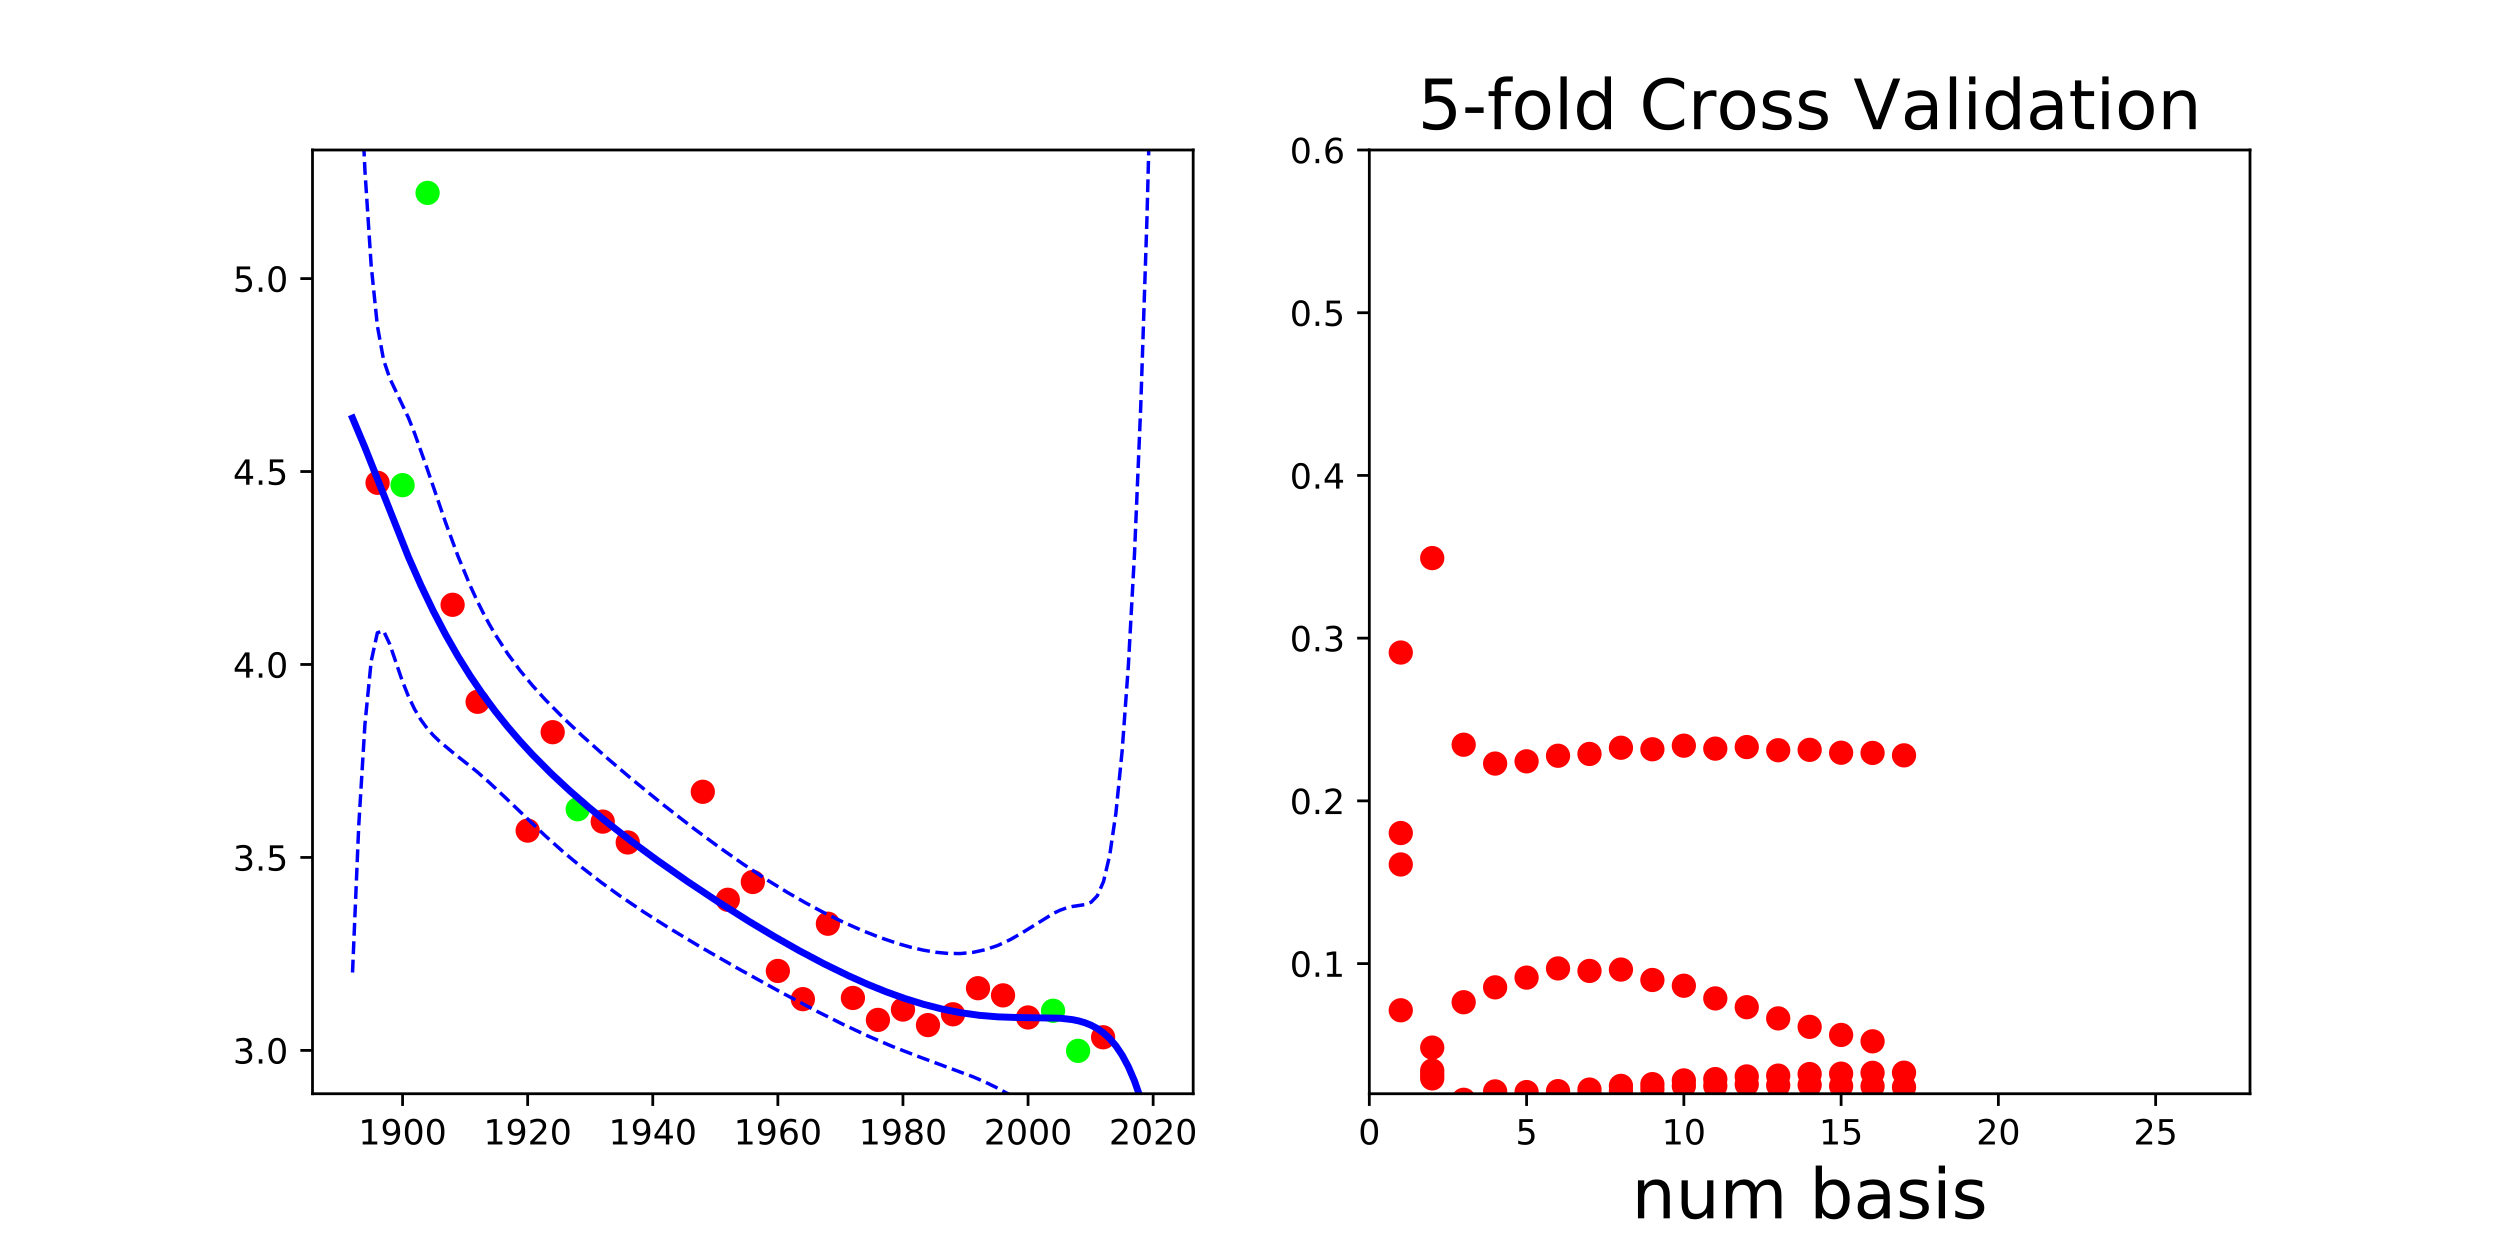 <?xml version="1.0" encoding="utf-8" standalone="no"?>
<!DOCTYPE svg PUBLIC "-//W3C//DTD SVG 1.1//EN"
  "http://www.w3.org/Graphics/SVG/1.1/DTD/svg11.dtd">
<!-- Created with matplotlib (http://matplotlib.org/) -->
<svg height="360pt" version="1.1" viewBox="0 0 720 360" width="720pt" xmlns="http://www.w3.org/2000/svg" xmlns:xlink="http://www.w3.org/1999/xlink">
 <defs>
  <style type="text/css">
*{stroke-linecap:butt;stroke-linejoin:round;}
  </style>
 </defs>
 <g id="figure_1">
  <g id="patch_1">
   <path d="M 0 360 
L 720 360 
L 720 0 
L 0 0 
z
" style="fill:none;"/>
  </g>
  <g id="axes_1">
   <g id="patch_2">
    <path d="M 90 315 
L 343.636 315 
L 343.636 43.2 
L 90 43.2 
z
" style="fill:none;"/>
   </g>
   <g id="matplotlib.axis_1">
    <g id="xtick_1">
     <g id="line2d_1">
      <defs>
       <path d="M 0 0 
L 0 3.5 
" id="m8888d5ad5f" style="stroke:#000000;stroke-width:0.8;"/>
      </defs>
      <g>
       <use style="stroke:#000000;stroke-width:0.8;" x="115.94" xlink:href="#m8888d5ad5f" y="315"/>
      </g>
     </g>
     <g id="text_1">
      <!-- 1900 -->
      <defs>
       <path d="M 12.406 8.297 
L 28.516 8.297 
L 28.516 63.922 
L 10.984 60.406 
L 10.984 69.391 
L 28.422 72.906 
L 38.281 72.906 
L 38.281 8.297 
L 54.391 8.297 
L 54.391 0 
L 12.406 0 
z
" id="DejaVuSans-31"/>
       <path d="M 10.984 1.516 
L 10.984 10.5 
Q 14.703 8.734 18.5 7.812 
Q 22.312 6.891 25.984 6.891 
Q 35.75 6.891 40.891 13.453 
Q 46.047 20.016 46.781 33.406 
Q 43.953 29.203 39.594 26.953 
Q 35.25 24.703 29.984 24.703 
Q 19.047 24.703 12.672 31.312 
Q 6.297 37.938 6.297 49.422 
Q 6.297 60.641 12.938 67.422 
Q 19.578 74.219 30.609 74.219 
Q 43.266 74.219 49.922 64.516 
Q 56.594 54.828 56.594 36.375 
Q 56.594 19.141 48.406 8.859 
Q 40.234 -1.422 26.422 -1.422 
Q 22.703 -1.422 18.891 -0.688 
Q 15.094 0.047 10.984 1.516 
z
M 30.609 32.422 
Q 37.25 32.422 41.125 36.953 
Q 45.016 41.5 45.016 49.422 
Q 45.016 57.281 41.125 61.844 
Q 37.25 66.406 30.609 66.406 
Q 23.969 66.406 20.094 61.844 
Q 16.219 57.281 16.219 49.422 
Q 16.219 41.5 20.094 36.953 
Q 23.969 32.422 30.609 32.422 
z
" id="DejaVuSans-39"/>
       <path d="M 31.781 66.406 
Q 24.172 66.406 20.328 58.906 
Q 16.5 51.422 16.5 36.375 
Q 16.5 21.391 20.328 13.891 
Q 24.172 6.391 31.781 6.391 
Q 39.453 6.391 43.281 13.891 
Q 47.125 21.391 47.125 36.375 
Q 47.125 51.422 43.281 58.906 
Q 39.453 66.406 31.781 66.406 
z
M 31.781 74.219 
Q 44.047 74.219 50.516 64.516 
Q 56.984 54.828 56.984 36.375 
Q 56.984 17.969 50.516 8.266 
Q 44.047 -1.422 31.781 -1.422 
Q 19.531 -1.422 13.062 8.266 
Q 6.594 17.969 6.594 36.375 
Q 6.594 54.828 13.062 64.516 
Q 19.531 74.219 31.781 74.219 
z
" id="DejaVuSans-30"/>
      </defs>
      <g transform="translate(103.215 329.598)scale(0.1 -0.1)">
       <use xlink:href="#DejaVuSans-31"/>
       <use x="63.623" xlink:href="#DejaVuSans-39"/>
       <use x="127.246" xlink:href="#DejaVuSans-30"/>
       <use x="190.869" xlink:href="#DejaVuSans-30"/>
      </g>
     </g>
    </g>
    <g id="xtick_2">
     <g id="line2d_2">
      <g>
       <use style="stroke:#000000;stroke-width:0.8;" x="151.968" xlink:href="#m8888d5ad5f" y="315"/>
      </g>
     </g>
     <g id="text_2">
      <!-- 1920 -->
      <defs>
       <path d="M 19.188 8.297 
L 53.609 8.297 
L 53.609 0 
L 7.328 0 
L 7.328 8.297 
Q 12.938 14.109 22.625 23.891 
Q 32.328 33.688 34.812 36.531 
Q 39.547 41.844 41.422 45.531 
Q 43.312 49.219 43.312 52.781 
Q 43.312 58.594 39.234 62.25 
Q 35.156 65.922 28.609 65.922 
Q 23.969 65.922 18.812 64.312 
Q 13.672 62.703 7.812 59.422 
L 7.812 69.391 
Q 13.766 71.781 18.938 73 
Q 24.125 74.219 28.422 74.219 
Q 39.75 74.219 46.484 68.547 
Q 53.219 62.891 53.219 53.422 
Q 53.219 48.922 51.531 44.891 
Q 49.859 40.875 45.406 35.406 
Q 44.188 33.984 37.641 27.219 
Q 31.109 20.453 19.188 8.297 
z
" id="DejaVuSans-32"/>
      </defs>
      <g transform="translate(139.243 329.598)scale(0.1 -0.1)">
       <use xlink:href="#DejaVuSans-31"/>
       <use x="63.623" xlink:href="#DejaVuSans-39"/>
       <use x="127.246" xlink:href="#DejaVuSans-32"/>
       <use x="190.869" xlink:href="#DejaVuSans-30"/>
      </g>
     </g>
    </g>
    <g id="xtick_3">
     <g id="line2d_3">
      <g>
       <use style="stroke:#000000;stroke-width:0.8;" x="187.996" xlink:href="#m8888d5ad5f" y="315"/>
      </g>
     </g>
     <g id="text_3">
      <!-- 1940 -->
      <defs>
       <path d="M 37.797 64.312 
L 12.891 25.391 
L 37.797 25.391 
z
M 35.203 72.906 
L 47.609 72.906 
L 47.609 25.391 
L 58.016 25.391 
L 58.016 17.188 
L 47.609 17.188 
L 47.609 0 
L 37.797 0 
L 37.797 17.188 
L 4.891 17.188 
L 4.891 26.703 
z
" id="DejaVuSans-34"/>
      </defs>
      <g transform="translate(175.271 329.598)scale(0.1 -0.1)">
       <use xlink:href="#DejaVuSans-31"/>
       <use x="63.623" xlink:href="#DejaVuSans-39"/>
       <use x="127.246" xlink:href="#DejaVuSans-34"/>
       <use x="190.869" xlink:href="#DejaVuSans-30"/>
      </g>
     </g>
    </g>
    <g id="xtick_4">
     <g id="line2d_4">
      <g>
       <use style="stroke:#000000;stroke-width:0.8;" x="224.024" xlink:href="#m8888d5ad5f" y="315"/>
      </g>
     </g>
     <g id="text_4">
      <!-- 1960 -->
      <defs>
       <path d="M 33.016 40.375 
Q 26.375 40.375 22.484 35.828 
Q 18.609 31.297 18.609 23.391 
Q 18.609 15.531 22.484 10.953 
Q 26.375 6.391 33.016 6.391 
Q 39.656 6.391 43.531 10.953 
Q 47.406 15.531 47.406 23.391 
Q 47.406 31.297 43.531 35.828 
Q 39.656 40.375 33.016 40.375 
z
M 52.594 71.297 
L 52.594 62.312 
Q 48.875 64.062 45.094 64.984 
Q 41.312 65.922 37.594 65.922 
Q 27.828 65.922 22.672 59.328 
Q 17.531 52.734 16.797 39.406 
Q 19.672 43.656 24.016 45.922 
Q 28.375 48.188 33.594 48.188 
Q 44.578 48.188 50.953 41.516 
Q 57.328 34.859 57.328 23.391 
Q 57.328 12.156 50.688 5.359 
Q 44.047 -1.422 33.016 -1.422 
Q 20.359 -1.422 13.672 8.266 
Q 6.984 17.969 6.984 36.375 
Q 6.984 53.656 15.188 63.938 
Q 23.391 74.219 37.203 74.219 
Q 40.922 74.219 44.703 73.484 
Q 48.484 72.75 52.594 71.297 
z
" id="DejaVuSans-36"/>
      </defs>
      <g transform="translate(211.299 329.598)scale(0.1 -0.1)">
       <use xlink:href="#DejaVuSans-31"/>
       <use x="63.623" xlink:href="#DejaVuSans-39"/>
       <use x="127.246" xlink:href="#DejaVuSans-36"/>
       <use x="190.869" xlink:href="#DejaVuSans-30"/>
      </g>
     </g>
    </g>
    <g id="xtick_5">
     <g id="line2d_5">
      <g>
       <use style="stroke:#000000;stroke-width:0.8;" x="260.052" xlink:href="#m8888d5ad5f" y="315"/>
      </g>
     </g>
     <g id="text_5">
      <!-- 1980 -->
      <defs>
       <path d="M 31.781 34.625 
Q 24.75 34.625 20.719 30.859 
Q 16.703 27.094 16.703 20.516 
Q 16.703 13.922 20.719 10.156 
Q 24.75 6.391 31.781 6.391 
Q 38.812 6.391 42.859 10.172 
Q 46.922 13.969 46.922 20.516 
Q 46.922 27.094 42.891 30.859 
Q 38.875 34.625 31.781 34.625 
z
M 21.922 38.812 
Q 15.578 40.375 12.031 44.719 
Q 8.5 49.078 8.5 55.328 
Q 8.5 64.062 14.719 69.141 
Q 20.953 74.219 31.781 74.219 
Q 42.672 74.219 48.875 69.141 
Q 55.078 64.062 55.078 55.328 
Q 55.078 49.078 51.531 44.719 
Q 48 40.375 41.703 38.812 
Q 48.828 37.156 52.797 32.312 
Q 56.781 27.484 56.781 20.516 
Q 56.781 9.906 50.312 4.234 
Q 43.844 -1.422 31.781 -1.422 
Q 19.734 -1.422 13.25 4.234 
Q 6.781 9.906 6.781 20.516 
Q 6.781 27.484 10.781 32.312 
Q 14.797 37.156 21.922 38.812 
z
M 18.312 54.391 
Q 18.312 48.734 21.844 45.562 
Q 25.391 42.391 31.781 42.391 
Q 38.141 42.391 41.719 45.562 
Q 45.312 48.734 45.312 54.391 
Q 45.312 60.062 41.719 63.234 
Q 38.141 66.406 31.781 66.406 
Q 25.391 66.406 21.844 63.234 
Q 18.312 60.062 18.312 54.391 
z
" id="DejaVuSans-38"/>
      </defs>
      <g transform="translate(247.327 329.598)scale(0.1 -0.1)">
       <use xlink:href="#DejaVuSans-31"/>
       <use x="63.623" xlink:href="#DejaVuSans-39"/>
       <use x="127.246" xlink:href="#DejaVuSans-38"/>
       <use x="190.869" xlink:href="#DejaVuSans-30"/>
      </g>
     </g>
    </g>
    <g id="xtick_6">
     <g id="line2d_6">
      <g>
       <use style="stroke:#000000;stroke-width:0.8;" x="296.08" xlink:href="#m8888d5ad5f" y="315"/>
      </g>
     </g>
     <g id="text_6">
      <!-- 2000 -->
      <g transform="translate(283.355 329.598)scale(0.1 -0.1)">
       <use xlink:href="#DejaVuSans-32"/>
       <use x="63.623" xlink:href="#DejaVuSans-30"/>
       <use x="127.246" xlink:href="#DejaVuSans-30"/>
       <use x="190.869" xlink:href="#DejaVuSans-30"/>
      </g>
     </g>
    </g>
    <g id="xtick_7">
     <g id="line2d_7">
      <g>
       <use style="stroke:#000000;stroke-width:0.8;" x="332.107" xlink:href="#m8888d5ad5f" y="315"/>
      </g>
     </g>
     <g id="text_7">
      <!-- 2020 -->
      <g transform="translate(319.382 329.598)scale(0.1 -0.1)">
       <use xlink:href="#DejaVuSans-32"/>
       <use x="63.623" xlink:href="#DejaVuSans-30"/>
       <use x="127.246" xlink:href="#DejaVuSans-32"/>
       <use x="190.869" xlink:href="#DejaVuSans-30"/>
      </g>
     </g>
    </g>
   </g>
   <g id="matplotlib.axis_2">
    <g id="ytick_1">
     <g id="line2d_8">
      <defs>
       <path d="M 0 0 
L -3.5 0 
" id="m6d0d2e445c" style="stroke:#000000;stroke-width:0.8;"/>
      </defs>
      <g>
       <use style="stroke:#000000;stroke-width:0.8;" x="90" xlink:href="#m6d0d2e445c" y="302.509"/>
      </g>
     </g>
     <g id="text_8">
      <!-- 3.0 -->
      <defs>
       <path d="M 40.578 39.312 
Q 47.656 37.797 51.625 33 
Q 55.609 28.219 55.609 21.188 
Q 55.609 10.406 48.188 4.484 
Q 40.766 -1.422 27.094 -1.422 
Q 22.516 -1.422 17.656 -0.516 
Q 12.797 0.391 7.625 2.203 
L 7.625 11.719 
Q 11.719 9.328 16.594 8.109 
Q 21.484 6.891 26.812 6.891 
Q 36.078 6.891 40.938 10.547 
Q 45.797 14.203 45.797 21.188 
Q 45.797 27.641 41.281 31.266 
Q 36.766 34.906 28.719 34.906 
L 20.219 34.906 
L 20.219 43.016 
L 29.109 43.016 
Q 36.375 43.016 40.234 45.922 
Q 44.094 48.828 44.094 54.297 
Q 44.094 59.906 40.109 62.906 
Q 36.141 65.922 28.719 65.922 
Q 24.656 65.922 20.016 65.031 
Q 15.375 64.156 9.812 62.312 
L 9.812 71.094 
Q 15.438 72.656 20.344 73.438 
Q 25.25 74.219 29.594 74.219 
Q 40.828 74.219 47.359 69.109 
Q 53.906 64.016 53.906 55.328 
Q 53.906 49.266 50.438 45.094 
Q 46.969 40.922 40.578 39.312 
z
" id="DejaVuSans-33"/>
       <path d="M 10.688 12.406 
L 21 12.406 
L 21 0 
L 10.688 0 
z
" id="DejaVuSans-2e"/>
      </defs>
      <g transform="translate(67.097 306.309)scale(0.1 -0.1)">
       <use xlink:href="#DejaVuSans-33"/>
       <use x="63.623" xlink:href="#DejaVuSans-2e"/>
       <use x="95.41" xlink:href="#DejaVuSans-30"/>
      </g>
     </g>
    </g>
    <g id="ytick_2">
     <g id="line2d_9">
      <g>
       <use style="stroke:#000000;stroke-width:0.8;" x="90" xlink:href="#m6d0d2e445c" y="246.941"/>
      </g>
     </g>
     <g id="text_9">
      <!-- 3.5 -->
      <defs>
       <path d="M 10.797 72.906 
L 49.516 72.906 
L 49.516 64.594 
L 19.828 64.594 
L 19.828 46.734 
Q 21.969 47.469 24.109 47.828 
Q 26.266 48.188 28.422 48.188 
Q 40.625 48.188 47.75 41.5 
Q 54.891 34.812 54.891 23.391 
Q 54.891 11.625 47.562 5.094 
Q 40.234 -1.422 26.906 -1.422 
Q 22.312 -1.422 17.547 -0.641 
Q 12.797 0.141 7.719 1.703 
L 7.719 11.625 
Q 12.109 9.234 16.797 8.062 
Q 21.484 6.891 26.703 6.891 
Q 35.156 6.891 40.078 11.328 
Q 45.016 15.766 45.016 23.391 
Q 45.016 31 40.078 35.438 
Q 35.156 39.891 26.703 39.891 
Q 22.75 39.891 18.812 39.016 
Q 14.891 38.141 10.797 36.281 
z
" id="DejaVuSans-35"/>
      </defs>
      <g transform="translate(67.097 250.74)scale(0.1 -0.1)">
       <use xlink:href="#DejaVuSans-33"/>
       <use x="63.623" xlink:href="#DejaVuSans-2e"/>
       <use x="95.41" xlink:href="#DejaVuSans-35"/>
      </g>
     </g>
    </g>
    <g id="ytick_3">
     <g id="line2d_10">
      <g>
       <use style="stroke:#000000;stroke-width:0.8;" x="90" xlink:href="#m6d0d2e445c" y="191.373"/>
      </g>
     </g>
     <g id="text_10">
      <!-- 4.0 -->
      <g transform="translate(67.097 195.172)scale(0.1 -0.1)">
       <use xlink:href="#DejaVuSans-34"/>
       <use x="63.623" xlink:href="#DejaVuSans-2e"/>
       <use x="95.41" xlink:href="#DejaVuSans-30"/>
      </g>
     </g>
    </g>
    <g id="ytick_4">
     <g id="line2d_11">
      <g>
       <use style="stroke:#000000;stroke-width:0.8;" x="90" xlink:href="#m6d0d2e445c" y="135.804"/>
      </g>
     </g>
     <g id="text_11">
      <!-- 4.5 -->
      <g transform="translate(67.097 139.604)scale(0.1 -0.1)">
       <use xlink:href="#DejaVuSans-34"/>
       <use x="63.623" xlink:href="#DejaVuSans-2e"/>
       <use x="95.41" xlink:href="#DejaVuSans-35"/>
      </g>
     </g>
    </g>
    <g id="ytick_5">
     <g id="line2d_12">
      <g>
       <use style="stroke:#000000;stroke-width:0.8;" x="90" xlink:href="#m6d0d2e445c" y="80.236"/>
      </g>
     </g>
     <g id="text_12">
      <!-- 5.0 -->
      <g transform="translate(67.097 84.035)scale(0.1 -0.1)">
       <use xlink:href="#DejaVuSans-35"/>
       <use x="63.623" xlink:href="#DejaVuSans-2e"/>
       <use x="95.41" xlink:href="#DejaVuSans-30"/>
      </g>
     </g>
    </g>
   </g>
   <g id="line2d_13">
    <defs>
     <path d="M 0 3 
C 0.796 3 1.559 2.684 2.121 2.121 
C 2.684 1.559 3 0.796 3 0 
C 3 -0.796 2.684 -1.559 2.121 -2.121 
C 1.559 -2.684 0.796 -3 0 -3 
C -0.796 -3 -1.559 -2.684 -2.121 -2.121 
C -2.684 -1.559 -3 -0.796 -3 0 
C -3 0.796 -2.684 1.559 -2.121 2.121 
C -1.559 2.684 -0.796 3 0 3 
z
" id="maddf52d559" style="stroke:#ff0000;"/>
    </defs>
    <g clip-path="url(#pa5efe85921)">
     <use style="fill:#ff0000;stroke:#ff0000;" x="274.463" xlink:href="#maddf52d559" y="292.11"/>
     <use style="fill:#ff0000;stroke:#ff0000;" x="137.557" xlink:href="#maddf52d559" y="202.118"/>
     <use style="fill:#ff0000;stroke:#ff0000;" x="252.846" xlink:href="#maddf52d559" y="293.734"/>
     <use style="fill:#ff0000;stroke:#ff0000;" x="224.024" xlink:href="#maddf52d559" y="279.634"/>
     <use style="fill:#ff0000;stroke:#ff0000;" x="267.257" xlink:href="#maddf52d559" y="295.227"/>
     <use style="fill:#ff0000;stroke:#ff0000;" x="202.407" xlink:href="#maddf52d559" y="228.036"/>
     <use style="fill:#ff0000;stroke:#ff0000;" x="159.174" xlink:href="#maddf52d559" y="210.872"/>
     <use style="fill:#ff0000;stroke:#ff0000;" x="173.585" xlink:href="#maddf52d559" y="236.623"/>
     <use style="fill:#ff0000;stroke:#ff0000;" x="180.79" xlink:href="#maddf52d559" y="242.628"/>
     <use style="fill:#ff0000;stroke:#ff0000;" x="260.052" xlink:href="#maddf52d559" y="290.749"/>
     <use style="fill:#ff0000;stroke:#ff0000;" x="288.874" xlink:href="#maddf52d559" y="286.667"/>
     <use style="fill:#ff0000;stroke:#ff0000;" x="108.735" xlink:href="#maddf52d559" y="139.046"/>
     <use style="fill:#ff0000;stroke:#ff0000;" x="238.435" xlink:href="#maddf52d559" y="266.035"/>
     <use style="fill:#ff0000;stroke:#ff0000;" x="151.968" xlink:href="#maddf52d559" y="239.216"/>
     <use style="fill:#ff0000;stroke:#ff0000;" x="130.351" xlink:href="#maddf52d559" y="174.182"/>
     <use style="fill:#ff0000;stroke:#ff0000;" x="317.696" xlink:href="#maddf52d559" y="298.739"/>
     <use style="fill:#ff0000;stroke:#ff0000;" x="216.818" xlink:href="#maddf52d559" y="254.006"/>
     <use style="fill:#ff0000;stroke:#ff0000;" x="281.668" xlink:href="#maddf52d559" y="284.603"/>
     <use style="fill:#ff0000;stroke:#ff0000;" x="296.08" xlink:href="#maddf52d559" y="293.032"/>
     <use style="fill:#ff0000;stroke:#ff0000;" x="231.229" xlink:href="#maddf52d559" y="287.755"/>
     <use style="fill:#ff0000;stroke:#ff0000;" x="209.613" xlink:href="#maddf52d559" y="259.134"/>
     <use style="fill:#ff0000;stroke:#ff0000;" x="245.64" xlink:href="#maddf52d559" y="287.413"/>
    </g>
   </g>
   <g id="line2d_14">
    <defs>
     <path d="M 0 3 
C 0.796 3 1.559 2.684 2.121 2.121 
C 2.684 1.559 3 0.796 3 0 
C 3 -0.796 2.684 -1.559 2.121 -2.121 
C 1.559 -2.684 0.796 -3 0 -3 
C -0.796 -3 -1.559 -2.684 -2.121 -2.121 
C -2.684 -1.559 -3 -0.796 -3 0 
C -3 0.796 -2.684 1.559 -2.121 2.121 
C -1.559 2.684 -0.796 3 0 3 
z
" id="ma5ecd476ac" style="stroke:#00ff00;"/>
    </defs>
    <g clip-path="url(#pa5efe85921)">
     <use style="fill:#00ff00;stroke:#00ff00;" x="123.146" xlink:href="#ma5ecd476ac" y="55.555"/>
     <use style="fill:#00ff00;stroke:#00ff00;" x="166.379" xlink:href="#ma5ecd476ac" y="233.067"/>
     <use style="fill:#00ff00;stroke:#00ff00;" x="310.491" xlink:href="#ma5ecd476ac" y="302.645"/>
     <use style="fill:#00ff00;stroke:#00ff00;" x="115.94" xlink:href="#ma5ecd476ac" y="139.724"/>
     <use style="fill:#00ff00;stroke:#00ff00;" x="303.285" xlink:href="#ma5ecd476ac" y="291.1"/>
    </g>
   </g>
   <g id="line2d_15">
    <path clip-path="url(#pa5efe85921)" d="M 101.529 120.399 
L 105.104 128.88 
L 117.616 160.407 
L 121.191 168.488 
L 124.766 175.947 
L 128.34 182.788 
L 131.915 189.046 
L 135.49 194.771 
L 139.065 200.021 
L 142.64 204.852 
L 146.215 209.32 
L 149.79 213.473 
L 153.364 217.356 
L 158.727 222.759 
L 164.089 227.75 
L 169.451 232.416 
L 174.814 236.822 
L 181.963 242.378 
L 189.113 247.645 
L 198.05 253.903 
L 206.987 259.845 
L 215.924 265.484 
L 223.074 269.765 
L 230.224 273.817 
L 237.374 277.608 
L 244.523 281.096 
L 249.886 283.485 
L 255.248 285.655 
L 260.61 287.58 
L 265.973 289.239 
L 271.335 290.607 
L 276.697 291.667 
L 282.059 292.413 
L 287.422 292.854 
L 292.784 293.037 
L 305.296 293.241 
L 308.871 293.653 
L 310.658 294.022 
L 312.446 294.543 
L 314.233 295.259 
L 316.021 296.219 
L 317.808 297.481 
L 319.595 299.118 
L 321.383 301.214 
L 323.17 303.867 
L 324.958 307.197 
L 326.745 311.346 
L 328.533 316.478 
L 330.32 322.792 
L 332.107 330.521 
L 332.107 330.521 
" style="fill:none;stroke:#0000ff;stroke-linecap:square;stroke-width:2;"/>
   </g>
   <g id="line2d_16">
    <path clip-path="url(#pa5efe85921)" d="M 102.885 -1 
L 103.316 11.185 
L 105.104 49.213 
L 106.891 76.359 
L 108.679 93.841 
L 110.466 103.644 
L 112.254 108.966 
L 117.616 120.287 
L 119.403 124.799 
L 122.978 134.866 
L 128.34 150.531 
L 131.915 160.215 
L 135.49 168.844 
L 137.278 172.729 
L 139.065 176.332 
L 140.852 179.668 
L 142.64 182.757 
L 146.215 188.289 
L 149.79 193.125 
L 153.364 197.444 
L 156.939 201.39 
L 162.302 206.834 
L 167.664 211.903 
L 174.814 218.291 
L 181.963 224.387 
L 190.9 231.681 
L 199.838 238.631 
L 206.987 243.919 
L 214.137 248.934 
L 221.287 253.637 
L 226.649 256.937 
L 232.011 260.027 
L 237.374 262.893 
L 242.736 265.524 
L 248.098 267.905 
L 253.461 270.017 
L 258.823 271.824 
L 262.398 272.833 
L 265.973 273.655 
L 269.547 274.257 
L 273.122 274.595 
L 276.697 274.617 
L 280.272 274.267 
L 283.847 273.494 
L 287.422 272.267 
L 290.997 270.591 
L 294.571 268.533 
L 303.509 262.992 
L 305.296 262.144 
L 307.083 261.495 
L 308.871 261.061 
L 312.446 260.528 
L 314.233 259.841 
L 316.021 257.993 
L 317.808 253.899 
L 319.595 246.332 
L 321.383 234.159 
L 323.17 216.357 
L 324.958 191.845 
L 326.745 159.303 
L 328.533 117.059 
L 330.32 63.008 
L 331.991 -1 
L 331.991 -1 
" style="fill:none;stroke:#0000ff;stroke-dasharray:3.7,1.6;stroke-dashoffset:0;"/>
   </g>
   <g id="line2d_17">
    <path clip-path="url(#pa5efe85921)" d="M 101.529 280.078 
L 103.316 237.82 
L 105.104 208.548 
L 106.891 190.485 
L 108.679 182.239 
L 110.466 181.691 
L 112.254 185.538 
L 115.828 196.024 
L 117.616 200.527 
L 119.403 204.248 
L 121.191 207.268 
L 122.978 209.725 
L 124.766 211.759 
L 126.553 213.497 
L 130.128 216.483 
L 137.278 222.175 
L 140.852 225.303 
L 146.215 230.35 
L 156.939 240.627 
L 162.302 245.419 
L 167.664 249.882 
L 173.026 254.032 
L 178.388 257.911 
L 185.538 262.742 
L 192.688 267.278 
L 201.625 272.655 
L 212.35 278.823 
L 224.862 285.742 
L 235.586 291.41 
L 242.736 294.986 
L 249.886 298.33 
L 257.035 301.391 
L 264.185 304.165 
L 280.272 310.131 
L 283.847 311.691 
L 287.422 313.442 
L 290.997 315.409 
L 296.359 318.722 
L 303.509 323.298 
L 307.083 325.311 
L 310.658 327.246 
L 312.446 328.559 
L 314.233 330.676 
L 316.021 334.444 
L 317.808 341.064 
L 319.595 351.905 
L 320.589 361 
L 320.589 361 
" style="fill:none;stroke:#0000ff;stroke-dasharray:3.7,1.6;stroke-dashoffset:0;"/>
   </g>
   <g id="patch_3">
    <path d="M 90 315 
L 90 43.2 
" style="fill:none;stroke:#000000;stroke-linecap:square;stroke-linejoin:miter;stroke-width:0.8;"/>
   </g>
   <g id="patch_4">
    <path d="M 343.636 315 
L 343.636 43.2 
" style="fill:none;stroke:#000000;stroke-linecap:square;stroke-linejoin:miter;stroke-width:0.8;"/>
   </g>
   <g id="patch_5">
    <path d="M 90 315 
L 343.636 315 
" style="fill:none;stroke:#000000;stroke-linecap:square;stroke-linejoin:miter;stroke-width:0.8;"/>
   </g>
   <g id="patch_6">
    <path d="M 90 43.2 
L 343.636 43.2 
" style="fill:none;stroke:#000000;stroke-linecap:square;stroke-linejoin:miter;stroke-width:0.8;"/>
   </g>
  </g>
  <g id="axes_2">
   <g id="patch_7">
    <path d="M 394.364 315 
L 648 315 
L 648 43.2 
L 394.364 43.2 
z
" style="fill:none;"/>
   </g>
   <g id="matplotlib.axis_3">
    <g id="xtick_8">
     <g id="line2d_18">
      <g>
       <use style="stroke:#000000;stroke-width:0.8;" x="394.364" xlink:href="#m8888d5ad5f" y="315"/>
      </g>
     </g>
     <g id="text_13">
      <!-- 0 -->
      <g transform="translate(391.182 329.598)scale(0.1 -0.1)">
       <use xlink:href="#DejaVuSans-30"/>
      </g>
     </g>
    </g>
    <g id="xtick_9">
     <g id="line2d_19">
      <g>
       <use style="stroke:#000000;stroke-width:0.8;" x="439.656" xlink:href="#m8888d5ad5f" y="315"/>
      </g>
     </g>
     <g id="text_14">
      <!-- 5 -->
      <g transform="translate(436.475 329.598)scale(0.1 -0.1)">
       <use xlink:href="#DejaVuSans-35"/>
      </g>
     </g>
    </g>
    <g id="xtick_10">
     <g id="line2d_20">
      <g>
       <use style="stroke:#000000;stroke-width:0.8;" x="484.948" xlink:href="#m8888d5ad5f" y="315"/>
      </g>
     </g>
     <g id="text_15">
      <!-- 10 -->
      <g transform="translate(478.586 329.598)scale(0.1 -0.1)">
       <use xlink:href="#DejaVuSans-31"/>
       <use x="63.623" xlink:href="#DejaVuSans-30"/>
      </g>
     </g>
    </g>
    <g id="xtick_11">
     <g id="line2d_21">
      <g>
       <use style="stroke:#000000;stroke-width:0.8;" x="530.24" xlink:href="#m8888d5ad5f" y="315"/>
      </g>
     </g>
     <g id="text_16">
      <!-- 15 -->
      <g transform="translate(523.878 329.598)scale(0.1 -0.1)">
       <use xlink:href="#DejaVuSans-31"/>
       <use x="63.623" xlink:href="#DejaVuSans-35"/>
      </g>
     </g>
    </g>
    <g id="xtick_12">
     <g id="line2d_22">
      <g>
       <use style="stroke:#000000;stroke-width:0.8;" x="575.532" xlink:href="#m8888d5ad5f" y="315"/>
      </g>
     </g>
     <g id="text_17">
      <!-- 20 -->
      <g transform="translate(569.17 329.598)scale(0.1 -0.1)">
       <use xlink:href="#DejaVuSans-32"/>
       <use x="63.623" xlink:href="#DejaVuSans-30"/>
      </g>
     </g>
    </g>
    <g id="xtick_13">
     <g id="line2d_23">
      <g>
       <use style="stroke:#000000;stroke-width:0.8;" x="620.825" xlink:href="#m8888d5ad5f" y="315"/>
      </g>
     </g>
     <g id="text_18">
      <!-- 25 -->
      <g transform="translate(614.462 329.598)scale(0.1 -0.1)">
       <use xlink:href="#DejaVuSans-32"/>
       <use x="63.623" xlink:href="#DejaVuSans-35"/>
      </g>
     </g>
    </g>
    <g id="text_19">
     <!-- num basis -->
     <defs>
      <path d="M 54.891 33.016 
L 54.891 0 
L 45.906 0 
L 45.906 32.719 
Q 45.906 40.484 42.875 44.328 
Q 39.844 48.188 33.797 48.188 
Q 26.516 48.188 22.312 43.547 
Q 18.109 38.922 18.109 30.906 
L 18.109 0 
L 9.078 0 
L 9.078 54.688 
L 18.109 54.688 
L 18.109 46.188 
Q 21.344 51.125 25.703 53.562 
Q 30.078 56 35.797 56 
Q 45.219 56 50.047 50.172 
Q 54.891 44.344 54.891 33.016 
z
" id="DejaVuSans-6e"/>
      <path d="M 8.5 21.578 
L 8.5 54.688 
L 17.484 54.688 
L 17.484 21.922 
Q 17.484 14.156 20.5 10.266 
Q 23.531 6.391 29.594 6.391 
Q 36.859 6.391 41.078 11.031 
Q 45.312 15.672 45.312 23.688 
L 45.312 54.688 
L 54.297 54.688 
L 54.297 0 
L 45.312 0 
L 45.312 8.406 
Q 42.047 3.422 37.719 1 
Q 33.406 -1.422 27.688 -1.422 
Q 18.266 -1.422 13.375 4.438 
Q 8.5 10.297 8.5 21.578 
z
M 31.109 56 
z
" id="DejaVuSans-75"/>
      <path d="M 52 44.188 
Q 55.375 50.25 60.062 53.125 
Q 64.75 56 71.094 56 
Q 79.641 56 84.281 50.016 
Q 88.922 44.047 88.922 33.016 
L 88.922 0 
L 79.891 0 
L 79.891 32.719 
Q 79.891 40.578 77.094 44.375 
Q 74.312 48.188 68.609 48.188 
Q 61.625 48.188 57.562 43.547 
Q 53.516 38.922 53.516 30.906 
L 53.516 0 
L 44.484 0 
L 44.484 32.719 
Q 44.484 40.625 41.703 44.406 
Q 38.922 48.188 33.109 48.188 
Q 26.219 48.188 22.156 43.531 
Q 18.109 38.875 18.109 30.906 
L 18.109 0 
L 9.078 0 
L 9.078 54.688 
L 18.109 54.688 
L 18.109 46.188 
Q 21.188 51.219 25.484 53.609 
Q 29.781 56 35.688 56 
Q 41.656 56 45.828 52.969 
Q 50 49.953 52 44.188 
z
" id="DejaVuSans-6d"/>
      <path id="DejaVuSans-20"/>
      <path d="M 48.688 27.297 
Q 48.688 37.203 44.609 42.844 
Q 40.531 48.484 33.406 48.484 
Q 26.266 48.484 22.188 42.844 
Q 18.109 37.203 18.109 27.297 
Q 18.109 17.391 22.188 11.75 
Q 26.266 6.109 33.406 6.109 
Q 40.531 6.109 44.609 11.75 
Q 48.688 17.391 48.688 27.297 
z
M 18.109 46.391 
Q 20.953 51.266 25.266 53.625 
Q 29.594 56 35.594 56 
Q 45.562 56 51.781 48.094 
Q 58.016 40.188 58.016 27.297 
Q 58.016 14.406 51.781 6.484 
Q 45.562 -1.422 35.594 -1.422 
Q 29.594 -1.422 25.266 0.953 
Q 20.953 3.328 18.109 8.203 
L 18.109 0 
L 9.078 0 
L 9.078 75.984 
L 18.109 75.984 
z
" id="DejaVuSans-62"/>
      <path d="M 34.281 27.484 
Q 23.391 27.484 19.188 25 
Q 14.984 22.516 14.984 16.5 
Q 14.984 11.719 18.141 8.906 
Q 21.297 6.109 26.703 6.109 
Q 34.188 6.109 38.703 11.406 
Q 43.219 16.703 43.219 25.484 
L 43.219 27.484 
z
M 52.203 31.203 
L 52.203 0 
L 43.219 0 
L 43.219 8.297 
Q 40.141 3.328 35.547 0.953 
Q 30.953 -1.422 24.312 -1.422 
Q 15.922 -1.422 10.953 3.297 
Q 6 8.016 6 15.922 
Q 6 25.141 12.172 29.828 
Q 18.359 34.516 30.609 34.516 
L 43.219 34.516 
L 43.219 35.406 
Q 43.219 41.609 39.141 45 
Q 35.062 48.391 27.688 48.391 
Q 23 48.391 18.547 47.266 
Q 14.109 46.141 10.016 43.891 
L 10.016 52.203 
Q 14.938 54.109 19.578 55.047 
Q 24.219 56 28.609 56 
Q 40.484 56 46.344 49.844 
Q 52.203 43.703 52.203 31.203 
z
" id="DejaVuSans-61"/>
      <path d="M 44.281 53.078 
L 44.281 44.578 
Q 40.484 46.531 36.375 47.5 
Q 32.281 48.484 27.875 48.484 
Q 21.188 48.484 17.844 46.438 
Q 14.5 44.391 14.5 40.281 
Q 14.5 37.156 16.891 35.375 
Q 19.281 33.594 26.516 31.984 
L 29.594 31.297 
Q 39.156 29.25 43.188 25.516 
Q 47.219 21.781 47.219 15.094 
Q 47.219 7.469 41.188 3.016 
Q 35.156 -1.422 24.609 -1.422 
Q 20.219 -1.422 15.453 -0.562 
Q 10.688 0.297 5.422 2 
L 5.422 11.281 
Q 10.406 8.688 15.234 7.391 
Q 20.062 6.109 24.812 6.109 
Q 31.156 6.109 34.562 8.281 
Q 37.984 10.453 37.984 14.406 
Q 37.984 18.062 35.516 20.016 
Q 33.062 21.969 24.703 23.781 
L 21.578 24.516 
Q 13.234 26.266 9.516 29.906 
Q 5.812 33.547 5.812 39.891 
Q 5.812 47.609 11.281 51.797 
Q 16.75 56 26.812 56 
Q 31.781 56 36.172 55.266 
Q 40.578 54.547 44.281 53.078 
z
" id="DejaVuSans-73"/>
      <path d="M 9.422 54.688 
L 18.406 54.688 
L 18.406 0 
L 9.422 0 
z
M 9.422 75.984 
L 18.406 75.984 
L 18.406 64.594 
L 9.422 64.594 
z
" id="DejaVuSans-69"/>
     </defs>
     <g transform="translate(469.915 350.875)scale(0.2 -0.2)">
      <use xlink:href="#DejaVuSans-6e"/>
      <use x="63.379" xlink:href="#DejaVuSans-75"/>
      <use x="126.758" xlink:href="#DejaVuSans-6d"/>
      <use x="224.17" xlink:href="#DejaVuSans-20"/>
      <use x="255.957" xlink:href="#DejaVuSans-62"/>
      <use x="319.434" xlink:href="#DejaVuSans-61"/>
      <use x="380.713" xlink:href="#DejaVuSans-73"/>
      <use x="432.812" xlink:href="#DejaVuSans-69"/>
      <use x="460.596" xlink:href="#DejaVuSans-73"/>
     </g>
    </g>
   </g>
   <g id="matplotlib.axis_4">
    <g id="ytick_6">
     <g id="line2d_24">
      <g>
       <use style="stroke:#000000;stroke-width:0.8;" x="394.364" xlink:href="#m6d0d2e445c" y="277.51"/>
      </g>
     </g>
     <g id="text_20">
      <!-- 0.1 -->
      <g transform="translate(371.461 281.31)scale(0.1 -0.1)">
       <use xlink:href="#DejaVuSans-30"/>
       <use x="63.623" xlink:href="#DejaVuSans-2e"/>
       <use x="95.41" xlink:href="#DejaVuSans-31"/>
      </g>
     </g>
    </g>
    <g id="ytick_7">
     <g id="line2d_25">
      <g>
       <use style="stroke:#000000;stroke-width:0.8;" x="394.364" xlink:href="#m6d0d2e445c" y="230.648"/>
      </g>
     </g>
     <g id="text_21">
      <!-- 0.2 -->
      <g transform="translate(371.461 234.447)scale(0.1 -0.1)">
       <use xlink:href="#DejaVuSans-30"/>
       <use x="63.623" xlink:href="#DejaVuSans-2e"/>
       <use x="95.41" xlink:href="#DejaVuSans-32"/>
      </g>
     </g>
    </g>
    <g id="ytick_8">
     <g id="line2d_26">
      <g>
       <use style="stroke:#000000;stroke-width:0.8;" x="394.364" xlink:href="#m6d0d2e445c" y="183.786"/>
      </g>
     </g>
     <g id="text_22">
      <!-- 0.3 -->
      <g transform="translate(371.461 187.585)scale(0.1 -0.1)">
       <use xlink:href="#DejaVuSans-30"/>
       <use x="63.623" xlink:href="#DejaVuSans-2e"/>
       <use x="95.41" xlink:href="#DejaVuSans-33"/>
      </g>
     </g>
    </g>
    <g id="ytick_9">
     <g id="line2d_27">
      <g>
       <use style="stroke:#000000;stroke-width:0.8;" x="394.364" xlink:href="#m6d0d2e445c" y="136.924"/>
      </g>
     </g>
     <g id="text_23">
      <!-- 0.4 -->
      <g transform="translate(371.461 140.723)scale(0.1 -0.1)">
       <use xlink:href="#DejaVuSans-30"/>
       <use x="63.623" xlink:href="#DejaVuSans-2e"/>
       <use x="95.41" xlink:href="#DejaVuSans-34"/>
      </g>
     </g>
    </g>
    <g id="ytick_10">
     <g id="line2d_28">
      <g>
       <use style="stroke:#000000;stroke-width:0.8;" x="394.364" xlink:href="#m6d0d2e445c" y="90.062"/>
      </g>
     </g>
     <g id="text_24">
      <!-- 0.5 -->
      <g transform="translate(371.461 93.861)scale(0.1 -0.1)">
       <use xlink:href="#DejaVuSans-30"/>
       <use x="63.623" xlink:href="#DejaVuSans-2e"/>
       <use x="95.41" xlink:href="#DejaVuSans-35"/>
      </g>
     </g>
    </g>
    <g id="ytick_11">
     <g id="line2d_29">
      <g>
       <use style="stroke:#000000;stroke-width:0.8;" x="394.364" xlink:href="#m6d0d2e445c" y="43.2"/>
      </g>
     </g>
     <g id="text_25">
      <!-- 0.6 -->
      <g transform="translate(371.461 46.999)scale(0.1 -0.1)">
       <use xlink:href="#DejaVuSans-30"/>
       <use x="63.623" xlink:href="#DejaVuSans-2e"/>
       <use x="95.41" xlink:href="#DejaVuSans-36"/>
      </g>
     </g>
    </g>
   </g>
   <g id="line2d_30">
    <g clip-path="url(#p430a27896b)">
     <use style="fill:#ff0000;stroke:#ff0000;" x="403.422" xlink:href="#maddf52d559" y="239.91"/>
    </g>
   </g>
   <g id="line2d_31">
    <g clip-path="url(#p430a27896b)">
     <use style="fill:#ff0000;stroke:#ff0000;" x="403.422" xlink:href="#maddf52d559" y="290.962"/>
    </g>
   </g>
   <g id="line2d_32">
    <g clip-path="url(#p430a27896b)"/>
   </g>
   <g id="line2d_33">
    <g clip-path="url(#p430a27896b)">
     <use style="fill:#ff0000;stroke:#ff0000;" x="403.422" xlink:href="#maddf52d559" y="187.926"/>
    </g>
   </g>
   <g id="line2d_34">
    <g clip-path="url(#p430a27896b)">
     <use style="fill:#ff0000;stroke:#ff0000;" x="403.422" xlink:href="#maddf52d559" y="248.965"/>
    </g>
   </g>
   <g id="line2d_35">
    <g clip-path="url(#p430a27896b)">
     <use style="fill:#ff0000;stroke:#ff0000;" x="412.481" xlink:href="#maddf52d559" y="309.515"/>
    </g>
   </g>
   <g id="line2d_36">
    <g clip-path="url(#p430a27896b)">
     <use style="fill:#ff0000;stroke:#ff0000;" x="412.481" xlink:href="#maddf52d559" y="310.572"/>
    </g>
   </g>
   <g id="line2d_37">
    <g clip-path="url(#p430a27896b)">
     <use style="fill:#ff0000;stroke:#ff0000;" x="412.481" xlink:href="#maddf52d559" y="160.73"/>
    </g>
   </g>
   <g id="line2d_38">
    <g clip-path="url(#p430a27896b)">
     <use style="fill:#ff0000;stroke:#ff0000;" x="412.481" xlink:href="#maddf52d559" y="301.71"/>
    </g>
   </g>
   <g id="line2d_39">
    <g clip-path="url(#p430a27896b)">
     <use style="fill:#ff0000;stroke:#ff0000;" x="412.481" xlink:href="#maddf52d559" y="308.333"/>
    </g>
   </g>
   <g id="line2d_40">
    <g clip-path="url(#p430a27896b)">
     <use style="fill:#ff0000;stroke:#ff0000;" x="421.539" xlink:href="#maddf52d559" y="317.002"/>
    </g>
   </g>
   <g id="line2d_41">
    <g clip-path="url(#p430a27896b)">
     <use style="fill:#ff0000;stroke:#ff0000;" x="421.539" xlink:href="#maddf52d559" y="316.741"/>
    </g>
   </g>
   <g id="line2d_42">
    <g clip-path="url(#p430a27896b)">
     <use style="fill:#ff0000;stroke:#ff0000;" x="421.539" xlink:href="#maddf52d559" y="214.481"/>
    </g>
   </g>
   <g id="line2d_43">
    <g clip-path="url(#p430a27896b)">
     <use style="fill:#ff0000;stroke:#ff0000;" x="421.539" xlink:href="#maddf52d559" y="288.643"/>
    </g>
   </g>
   <g id="line2d_44">
    <g clip-path="url(#p430a27896b)">
     <use style="fill:#ff0000;stroke:#ff0000;" x="421.539" xlink:href="#maddf52d559" y="322.678"/>
    </g>
   </g>
   <g id="line2d_45">
    <g clip-path="url(#p430a27896b)">
     <use style="fill:#ff0000;stroke:#ff0000;" x="430.597" xlink:href="#maddf52d559" y="316.434"/>
    </g>
   </g>
   <g id="line2d_46">
    <g clip-path="url(#p430a27896b)">
     <use style="fill:#ff0000;stroke:#ff0000;" x="430.597" xlink:href="#maddf52d559" y="314.324"/>
    </g>
   </g>
   <g id="line2d_47">
    <g clip-path="url(#p430a27896b)">
     <use style="fill:#ff0000;stroke:#ff0000;" x="430.597" xlink:href="#maddf52d559" y="219.909"/>
    </g>
   </g>
   <g id="line2d_48">
    <g clip-path="url(#p430a27896b)">
     <use style="fill:#ff0000;stroke:#ff0000;" x="430.597" xlink:href="#maddf52d559" y="284.358"/>
    </g>
   </g>
   <g id="line2d_49">
    <g clip-path="url(#p430a27896b)">
     <use style="fill:#ff0000;stroke:#ff0000;" x="430.597" xlink:href="#maddf52d559" y="322.491"/>
    </g>
   </g>
   <g id="line2d_50">
    <g clip-path="url(#p430a27896b)">
     <use style="fill:#ff0000;stroke:#ff0000;" x="439.656" xlink:href="#maddf52d559" y="316.647"/>
    </g>
   </g>
   <g id="line2d_51">
    <g clip-path="url(#p430a27896b)">
     <use style="fill:#ff0000;stroke:#ff0000;" x="439.656" xlink:href="#maddf52d559" y="314.517"/>
    </g>
   </g>
   <g id="line2d_52">
    <g clip-path="url(#p430a27896b)">
     <use style="fill:#ff0000;stroke:#ff0000;" x="439.656" xlink:href="#maddf52d559" y="219.265"/>
    </g>
   </g>
   <g id="line2d_53">
    <g clip-path="url(#p430a27896b)">
     <use style="fill:#ff0000;stroke:#ff0000;" x="439.656" xlink:href="#maddf52d559" y="281.554"/>
    </g>
   </g>
   <g id="line2d_54">
    <g clip-path="url(#p430a27896b)">
     <use style="fill:#ff0000;stroke:#ff0000;" x="439.656" xlink:href="#maddf52d559" y="322.022"/>
    </g>
   </g>
   <g id="line2d_55">
    <g clip-path="url(#p430a27896b)">
     <use style="fill:#ff0000;stroke:#ff0000;" x="448.714" xlink:href="#maddf52d559" y="316.265"/>
    </g>
   </g>
   <g id="line2d_56">
    <g clip-path="url(#p430a27896b)">
     <use style="fill:#ff0000;stroke:#ff0000;" x="448.714" xlink:href="#maddf52d559" y="314.245"/>
    </g>
   </g>
   <g id="line2d_57">
    <g clip-path="url(#p430a27896b)">
     <use style="fill:#ff0000;stroke:#ff0000;" x="448.714" xlink:href="#maddf52d559" y="217.657"/>
    </g>
   </g>
   <g id="line2d_58">
    <g clip-path="url(#p430a27896b)">
     <use style="fill:#ff0000;stroke:#ff0000;" x="448.714" xlink:href="#maddf52d559" y="278.906"/>
    </g>
   </g>
   <g id="line2d_59">
    <g clip-path="url(#p430a27896b)">
     <use style="fill:#ff0000;stroke:#ff0000;" x="448.714" xlink:href="#maddf52d559" y="321.893"/>
    </g>
   </g>
   <g id="line2d_60">
    <g clip-path="url(#p430a27896b)">
     <use style="fill:#ff0000;stroke:#ff0000;" x="457.773" xlink:href="#maddf52d559" y="315.396"/>
    </g>
   </g>
   <g id="line2d_61">
    <g clip-path="url(#p430a27896b)">
     <use style="fill:#ff0000;stroke:#ff0000;" x="457.773" xlink:href="#maddf52d559" y="313.794"/>
    </g>
   </g>
   <g id="line2d_62">
    <g clip-path="url(#p430a27896b)">
     <use style="fill:#ff0000;stroke:#ff0000;" x="457.773" xlink:href="#maddf52d559" y="217.135"/>
    </g>
   </g>
   <g id="line2d_63">
    <g clip-path="url(#p430a27896b)">
     <use style="fill:#ff0000;stroke:#ff0000;" x="457.773" xlink:href="#maddf52d559" y="279.628"/>
    </g>
   </g>
   <g id="line2d_64">
    <g clip-path="url(#p430a27896b)">
     <use style="fill:#ff0000;stroke:#ff0000;" x="457.773" xlink:href="#maddf52d559" y="322.177"/>
    </g>
   </g>
   <g id="line2d_65">
    <g clip-path="url(#p430a27896b)">
     <use style="fill:#ff0000;stroke:#ff0000;" x="466.831" xlink:href="#maddf52d559" y="314.182"/>
    </g>
   </g>
   <g id="line2d_66">
    <g clip-path="url(#p430a27896b)">
     <use style="fill:#ff0000;stroke:#ff0000;" x="466.831" xlink:href="#maddf52d559" y="312.733"/>
    </g>
   </g>
   <g id="line2d_67">
    <g clip-path="url(#p430a27896b)">
     <use style="fill:#ff0000;stroke:#ff0000;" x="466.831" xlink:href="#maddf52d559" y="215.352"/>
    </g>
   </g>
   <g id="line2d_68">
    <g clip-path="url(#p430a27896b)">
     <use style="fill:#ff0000;stroke:#ff0000;" x="466.831" xlink:href="#maddf52d559" y="279.233"/>
    </g>
   </g>
   <g id="line2d_69">
    <g clip-path="url(#p430a27896b)">
     <use style="fill:#ff0000;stroke:#ff0000;" x="466.831" xlink:href="#maddf52d559" y="321.802"/>
    </g>
   </g>
   <g id="line2d_70">
    <g clip-path="url(#p430a27896b)">
     <use style="fill:#ff0000;stroke:#ff0000;" x="475.89" xlink:href="#maddf52d559" y="313.697"/>
    </g>
   </g>
   <g id="line2d_71">
    <g clip-path="url(#p430a27896b)">
     <use style="fill:#ff0000;stroke:#ff0000;" x="475.89" xlink:href="#maddf52d559" y="312.231"/>
    </g>
   </g>
   <g id="line2d_72">
    <g clip-path="url(#p430a27896b)">
     <use style="fill:#ff0000;stroke:#ff0000;" x="475.89" xlink:href="#maddf52d559" y="215.791"/>
    </g>
   </g>
   <g id="line2d_73">
    <g clip-path="url(#p430a27896b)">
     <use style="fill:#ff0000;stroke:#ff0000;" x="475.89" xlink:href="#maddf52d559" y="282.237"/>
    </g>
   </g>
   <g id="line2d_74">
    <g clip-path="url(#p430a27896b)">
     <use style="fill:#ff0000;stroke:#ff0000;" x="475.89" xlink:href="#maddf52d559" y="322.024"/>
    </g>
   </g>
   <g id="line2d_75">
    <g clip-path="url(#p430a27896b)">
     <use style="fill:#ff0000;stroke:#ff0000;" x="484.948" xlink:href="#maddf52d559" y="312.765"/>
    </g>
   </g>
   <g id="line2d_76">
    <g clip-path="url(#p430a27896b)">
     <use style="fill:#ff0000;stroke:#ff0000;" x="484.948" xlink:href="#maddf52d559" y="311.161"/>
    </g>
   </g>
   <g id="line2d_77">
    <g clip-path="url(#p430a27896b)">
     <use style="fill:#ff0000;stroke:#ff0000;" x="484.948" xlink:href="#maddf52d559" y="214.754"/>
    </g>
   </g>
   <g id="line2d_78">
    <g clip-path="url(#p430a27896b)">
     <use style="fill:#ff0000;stroke:#ff0000;" x="484.948" xlink:href="#maddf52d559" y="283.891"/>
    </g>
   </g>
   <g id="line2d_79">
    <g clip-path="url(#p430a27896b)">
     <use style="fill:#ff0000;stroke:#ff0000;" x="484.948" xlink:href="#maddf52d559" y="321.738"/>
    </g>
   </g>
   <g id="line2d_80">
    <g clip-path="url(#p430a27896b)">
     <use style="fill:#ff0000;stroke:#ff0000;" x="494.006" xlink:href="#maddf52d559" y="312.763"/>
    </g>
   </g>
   <g id="line2d_81">
    <g clip-path="url(#p430a27896b)">
     <use style="fill:#ff0000;stroke:#ff0000;" x="494.006" xlink:href="#maddf52d559" y="310.776"/>
    </g>
   </g>
   <g id="line2d_82">
    <g clip-path="url(#p430a27896b)">
     <use style="fill:#ff0000;stroke:#ff0000;" x="494.006" xlink:href="#maddf52d559" y="215.603"/>
    </g>
   </g>
   <g id="line2d_83">
    <g clip-path="url(#p430a27896b)">
     <use style="fill:#ff0000;stroke:#ff0000;" x="494.006" xlink:href="#maddf52d559" y="287.542"/>
    </g>
   </g>
   <g id="line2d_84">
    <g clip-path="url(#p430a27896b)">
     <use style="fill:#ff0000;stroke:#ff0000;" x="494.006" xlink:href="#maddf52d559" y="321.83"/>
    </g>
   </g>
   <g id="line2d_85">
    <g clip-path="url(#p430a27896b)">
     <use style="fill:#ff0000;stroke:#ff0000;" x="503.065" xlink:href="#maddf52d559" y="312.337"/>
    </g>
   </g>
   <g id="line2d_86">
    <g clip-path="url(#p430a27896b)">
     <use style="fill:#ff0000;stroke:#ff0000;" x="503.065" xlink:href="#maddf52d559" y="310.014"/>
    </g>
   </g>
   <g id="line2d_87">
    <g clip-path="url(#p430a27896b)">
     <use style="fill:#ff0000;stroke:#ff0000;" x="503.065" xlink:href="#maddf52d559" y="215.152"/>
    </g>
   </g>
   <g id="line2d_88">
    <g clip-path="url(#p430a27896b)">
     <use style="fill:#ff0000;stroke:#ff0000;" x="503.065" xlink:href="#maddf52d559" y="290.071"/>
    </g>
   </g>
   <g id="line2d_89">
    <g clip-path="url(#p430a27896b)">
     <use style="fill:#ff0000;stroke:#ff0000;" x="503.065" xlink:href="#maddf52d559" y="321.665"/>
    </g>
   </g>
   <g id="line2d_90">
    <g clip-path="url(#p430a27896b)">
     <use style="fill:#ff0000;stroke:#ff0000;" x="512.123" xlink:href="#maddf52d559" y="312.58"/>
    </g>
   </g>
   <g id="line2d_91">
    <g clip-path="url(#p430a27896b)">
     <use style="fill:#ff0000;stroke:#ff0000;" x="512.123" xlink:href="#maddf52d559" y="309.781"/>
    </g>
   </g>
   <g id="line2d_92">
    <g clip-path="url(#p430a27896b)">
     <use style="fill:#ff0000;stroke:#ff0000;" x="512.123" xlink:href="#maddf52d559" y="216.067"/>
    </g>
   </g>
   <g id="line2d_93">
    <g clip-path="url(#p430a27896b)">
     <use style="fill:#ff0000;stroke:#ff0000;" x="512.123" xlink:href="#maddf52d559" y="293.297"/>
    </g>
   </g>
   <g id="line2d_94">
    <g clip-path="url(#p430a27896b)">
     <use style="fill:#ff0000;stroke:#ff0000;" x="512.123" xlink:href="#maddf52d559" y="321.679"/>
    </g>
   </g>
   <g id="line2d_95">
    <g clip-path="url(#p430a27896b)">
     <use style="fill:#ff0000;stroke:#ff0000;" x="521.182" xlink:href="#maddf52d559" y="312.479"/>
    </g>
   </g>
   <g id="line2d_96">
    <g clip-path="url(#p430a27896b)">
     <use style="fill:#ff0000;stroke:#ff0000;" x="521.182" xlink:href="#maddf52d559" y="309.326"/>
    </g>
   </g>
   <g id="line2d_97">
    <g clip-path="url(#p430a27896b)">
     <use style="fill:#ff0000;stroke:#ff0000;" x="521.182" xlink:href="#maddf52d559" y="215.954"/>
    </g>
   </g>
   <g id="line2d_98">
    <g clip-path="url(#p430a27896b)">
     <use style="fill:#ff0000;stroke:#ff0000;" x="521.182" xlink:href="#maddf52d559" y="295.729"/>
    </g>
   </g>
   <g id="line2d_99">
    <g clip-path="url(#p430a27896b)">
     <use style="fill:#ff0000;stroke:#ff0000;" x="521.182" xlink:href="#maddf52d559" y="321.596"/>
    </g>
   </g>
   <g id="line2d_100">
    <g clip-path="url(#p430a27896b)">
     <use style="fill:#ff0000;stroke:#ff0000;" x="530.24" xlink:href="#maddf52d559" y="312.778"/>
    </g>
   </g>
   <g id="line2d_101">
    <g clip-path="url(#p430a27896b)">
     <use style="fill:#ff0000;stroke:#ff0000;" x="530.24" xlink:href="#maddf52d559" y="309.212"/>
    </g>
   </g>
   <g id="line2d_102">
    <g clip-path="url(#p430a27896b)">
     <use style="fill:#ff0000;stroke:#ff0000;" x="530.24" xlink:href="#maddf52d559" y="216.785"/>
    </g>
   </g>
   <g id="line2d_103">
    <g clip-path="url(#p430a27896b)">
     <use style="fill:#ff0000;stroke:#ff0000;" x="530.24" xlink:href="#maddf52d559" y="298.063"/>
    </g>
   </g>
   <g id="line2d_104">
    <g clip-path="url(#p430a27896b)">
     <use style="fill:#ff0000;stroke:#ff0000;" x="530.24" xlink:href="#maddf52d559" y="321.578"/>
    </g>
   </g>
   <g id="line2d_105">
    <g clip-path="url(#p430a27896b)">
     <use style="fill:#ff0000;stroke:#ff0000;" x="539.299" xlink:href="#maddf52d559" y="312.826"/>
    </g>
   </g>
   <g id="line2d_106">
    <g clip-path="url(#p430a27896b)">
     <use style="fill:#ff0000;stroke:#ff0000;" x="539.299" xlink:href="#maddf52d559" y="308.971"/>
    </g>
   </g>
   <g id="line2d_107">
    <g clip-path="url(#p430a27896b)">
     <use style="fill:#ff0000;stroke:#ff0000;" x="539.299" xlink:href="#maddf52d559" y="216.842"/>
    </g>
   </g>
   <g id="line2d_108">
    <g clip-path="url(#p430a27896b)">
     <use style="fill:#ff0000;stroke:#ff0000;" x="539.299" xlink:href="#maddf52d559" y="299.902"/>
    </g>
   </g>
   <g id="line2d_109">
    <g clip-path="url(#p430a27896b)">
     <use style="fill:#ff0000;stroke:#ff0000;" x="539.299" xlink:href="#maddf52d559" y="321.541"/>
    </g>
   </g>
   <g id="line2d_110">
    <g clip-path="url(#p430a27896b)">
     <use style="fill:#ff0000;stroke:#ff0000;" x="548.357" xlink:href="#maddf52d559" y="313.093"/>
    </g>
   </g>
   <g id="line2d_111">
    <g clip-path="url(#p430a27896b)">
     <use style="fill:#ff0000;stroke:#ff0000;" x="548.357" xlink:href="#maddf52d559" y="308.93"/>
    </g>
   </g>
   <g id="line2d_112">
    <g clip-path="url(#p430a27896b)">
     <use style="fill:#ff0000;stroke:#ff0000;" x="548.357" xlink:href="#maddf52d559" y="217.541"/>
    </g>
   </g>
   <g id="patch_8">
    <path d="M 394.364 315 
L 394.364 43.2 
" style="fill:none;stroke:#000000;stroke-linecap:square;stroke-linejoin:miter;stroke-width:0.8;"/>
   </g>
   <g id="patch_9">
    <path d="M 648 315 
L 648 43.2 
" style="fill:none;stroke:#000000;stroke-linecap:square;stroke-linejoin:miter;stroke-width:0.8;"/>
   </g>
   <g id="patch_10">
    <path d="M 394.364 315 
L 648 315 
" style="fill:none;stroke:#000000;stroke-linecap:square;stroke-linejoin:miter;stroke-width:0.8;"/>
   </g>
   <g id="patch_11">
    <path d="M 394.364 43.2 
L 648 43.2 
" style="fill:none;stroke:#000000;stroke-linecap:square;stroke-linejoin:miter;stroke-width:0.8;"/>
   </g>
   <g id="text_26">
    <!-- 5-fold Cross Validation -->
    <defs>
     <path d="M 4.891 31.391 
L 31.203 31.391 
L 31.203 23.391 
L 4.891 23.391 
z
" id="DejaVuSans-2d"/>
     <path d="M 37.109 75.984 
L 37.109 68.5 
L 28.516 68.5 
Q 23.688 68.5 21.797 66.547 
Q 19.922 64.594 19.922 59.516 
L 19.922 54.688 
L 34.719 54.688 
L 34.719 47.703 
L 19.922 47.703 
L 19.922 0 
L 10.891 0 
L 10.891 47.703 
L 2.297 47.703 
L 2.297 54.688 
L 10.891 54.688 
L 10.891 58.5 
Q 10.891 67.625 15.141 71.797 
Q 19.391 75.984 28.609 75.984 
z
" id="DejaVuSans-66"/>
     <path d="M 30.609 48.391 
Q 23.391 48.391 19.188 42.75 
Q 14.984 37.109 14.984 27.297 
Q 14.984 17.484 19.156 11.844 
Q 23.344 6.203 30.609 6.203 
Q 37.797 6.203 41.984 11.859 
Q 46.188 17.531 46.188 27.297 
Q 46.188 37.016 41.984 42.703 
Q 37.797 48.391 30.609 48.391 
z
M 30.609 56 
Q 42.328 56 49.016 48.375 
Q 55.719 40.766 55.719 27.297 
Q 55.719 13.875 49.016 6.219 
Q 42.328 -1.422 30.609 -1.422 
Q 18.844 -1.422 12.172 6.219 
Q 5.516 13.875 5.516 27.297 
Q 5.516 40.766 12.172 48.375 
Q 18.844 56 30.609 56 
z
" id="DejaVuSans-6f"/>
     <path d="M 9.422 75.984 
L 18.406 75.984 
L 18.406 0 
L 9.422 0 
z
" id="DejaVuSans-6c"/>
     <path d="M 45.406 46.391 
L 45.406 75.984 
L 54.391 75.984 
L 54.391 0 
L 45.406 0 
L 45.406 8.203 
Q 42.578 3.328 38.25 0.953 
Q 33.938 -1.422 27.875 -1.422 
Q 17.969 -1.422 11.734 6.484 
Q 5.516 14.406 5.516 27.297 
Q 5.516 40.188 11.734 48.094 
Q 17.969 56 27.875 56 
Q 33.938 56 38.25 53.625 
Q 42.578 51.266 45.406 46.391 
z
M 14.797 27.297 
Q 14.797 17.391 18.875 11.75 
Q 22.953 6.109 30.078 6.109 
Q 37.203 6.109 41.297 11.75 
Q 45.406 17.391 45.406 27.297 
Q 45.406 37.203 41.297 42.844 
Q 37.203 48.484 30.078 48.484 
Q 22.953 48.484 18.875 42.844 
Q 14.797 37.203 14.797 27.297 
z
" id="DejaVuSans-64"/>
     <path d="M 64.406 67.281 
L 64.406 56.891 
Q 59.422 61.531 53.781 63.812 
Q 48.141 66.109 41.797 66.109 
Q 29.297 66.109 22.656 58.469 
Q 16.016 50.828 16.016 36.375 
Q 16.016 21.969 22.656 14.328 
Q 29.297 6.688 41.797 6.688 
Q 48.141 6.688 53.781 8.984 
Q 59.422 11.281 64.406 15.922 
L 64.406 5.609 
Q 59.234 2.094 53.438 0.328 
Q 47.656 -1.422 41.219 -1.422 
Q 24.656 -1.422 15.125 8.703 
Q 5.609 18.844 5.609 36.375 
Q 5.609 53.953 15.125 64.078 
Q 24.656 74.219 41.219 74.219 
Q 47.75 74.219 53.531 72.484 
Q 59.328 70.75 64.406 67.281 
z
" id="DejaVuSans-43"/>
     <path d="M 41.109 46.297 
Q 39.594 47.172 37.812 47.578 
Q 36.031 48 33.891 48 
Q 26.266 48 22.188 43.047 
Q 18.109 38.094 18.109 28.812 
L 18.109 0 
L 9.078 0 
L 9.078 54.688 
L 18.109 54.688 
L 18.109 46.188 
Q 20.953 51.172 25.484 53.578 
Q 30.031 56 36.531 56 
Q 37.453 56 38.578 55.875 
Q 39.703 55.766 41.062 55.516 
z
" id="DejaVuSans-72"/>
     <path d="M 28.609 0 
L 0.781 72.906 
L 11.078 72.906 
L 34.188 11.531 
L 57.328 72.906 
L 67.578 72.906 
L 39.797 0 
z
" id="DejaVuSans-56"/>
     <path d="M 18.312 70.219 
L 18.312 54.688 
L 36.812 54.688 
L 36.812 47.703 
L 18.312 47.703 
L 18.312 18.016 
Q 18.312 11.328 20.141 9.422 
Q 21.969 7.516 27.594 7.516 
L 36.812 7.516 
L 36.812 0 
L 27.594 0 
Q 17.188 0 13.234 3.875 
Q 9.281 7.766 9.281 18.016 
L 9.281 47.703 
L 2.688 47.703 
L 2.688 54.688 
L 9.281 54.688 
L 9.281 70.219 
z
" id="DejaVuSans-74"/>
    </defs>
    <g transform="translate(408.316 37.2)scale(0.2 -0.2)">
     <use xlink:href="#DejaVuSans-35"/>
     <use x="63.623" xlink:href="#DejaVuSans-2d"/>
     <use x="99.707" xlink:href="#DejaVuSans-66"/>
     <use x="134.912" xlink:href="#DejaVuSans-6f"/>
     <use x="196.094" xlink:href="#DejaVuSans-6c"/>
     <use x="223.877" xlink:href="#DejaVuSans-64"/>
     <use x="287.354" xlink:href="#DejaVuSans-20"/>
     <use x="319.141" xlink:href="#DejaVuSans-43"/>
     <use x="388.965" xlink:href="#DejaVuSans-72"/>
     <use x="430.047" xlink:href="#DejaVuSans-6f"/>
     <use x="491.229" xlink:href="#DejaVuSans-73"/>
     <use x="543.328" xlink:href="#DejaVuSans-73"/>
     <use x="595.428" xlink:href="#DejaVuSans-20"/>
     <use x="627.215" xlink:href="#DejaVuSans-56"/>
     <use x="695.514" xlink:href="#DejaVuSans-61"/>
     <use x="756.793" xlink:href="#DejaVuSans-6c"/>
     <use x="784.576" xlink:href="#DejaVuSans-69"/>
     <use x="812.359" xlink:href="#DejaVuSans-64"/>
     <use x="875.836" xlink:href="#DejaVuSans-61"/>
     <use x="937.115" xlink:href="#DejaVuSans-74"/>
     <use x="976.324" xlink:href="#DejaVuSans-69"/>
     <use x="1004.107" xlink:href="#DejaVuSans-6f"/>
     <use x="1065.289" xlink:href="#DejaVuSans-6e"/>
    </g>
   </g>
  </g>
 </g>
 <defs>
  <clipPath id="pa5efe85921">
   <rect height="271.8" width="253.636" x="90" y="43.2"/>
  </clipPath>
  <clipPath id="p430a27896b">
   <rect height="271.8" width="253.636" x="394.364" y="43.2"/>
  </clipPath>
 </defs>
</svg>
